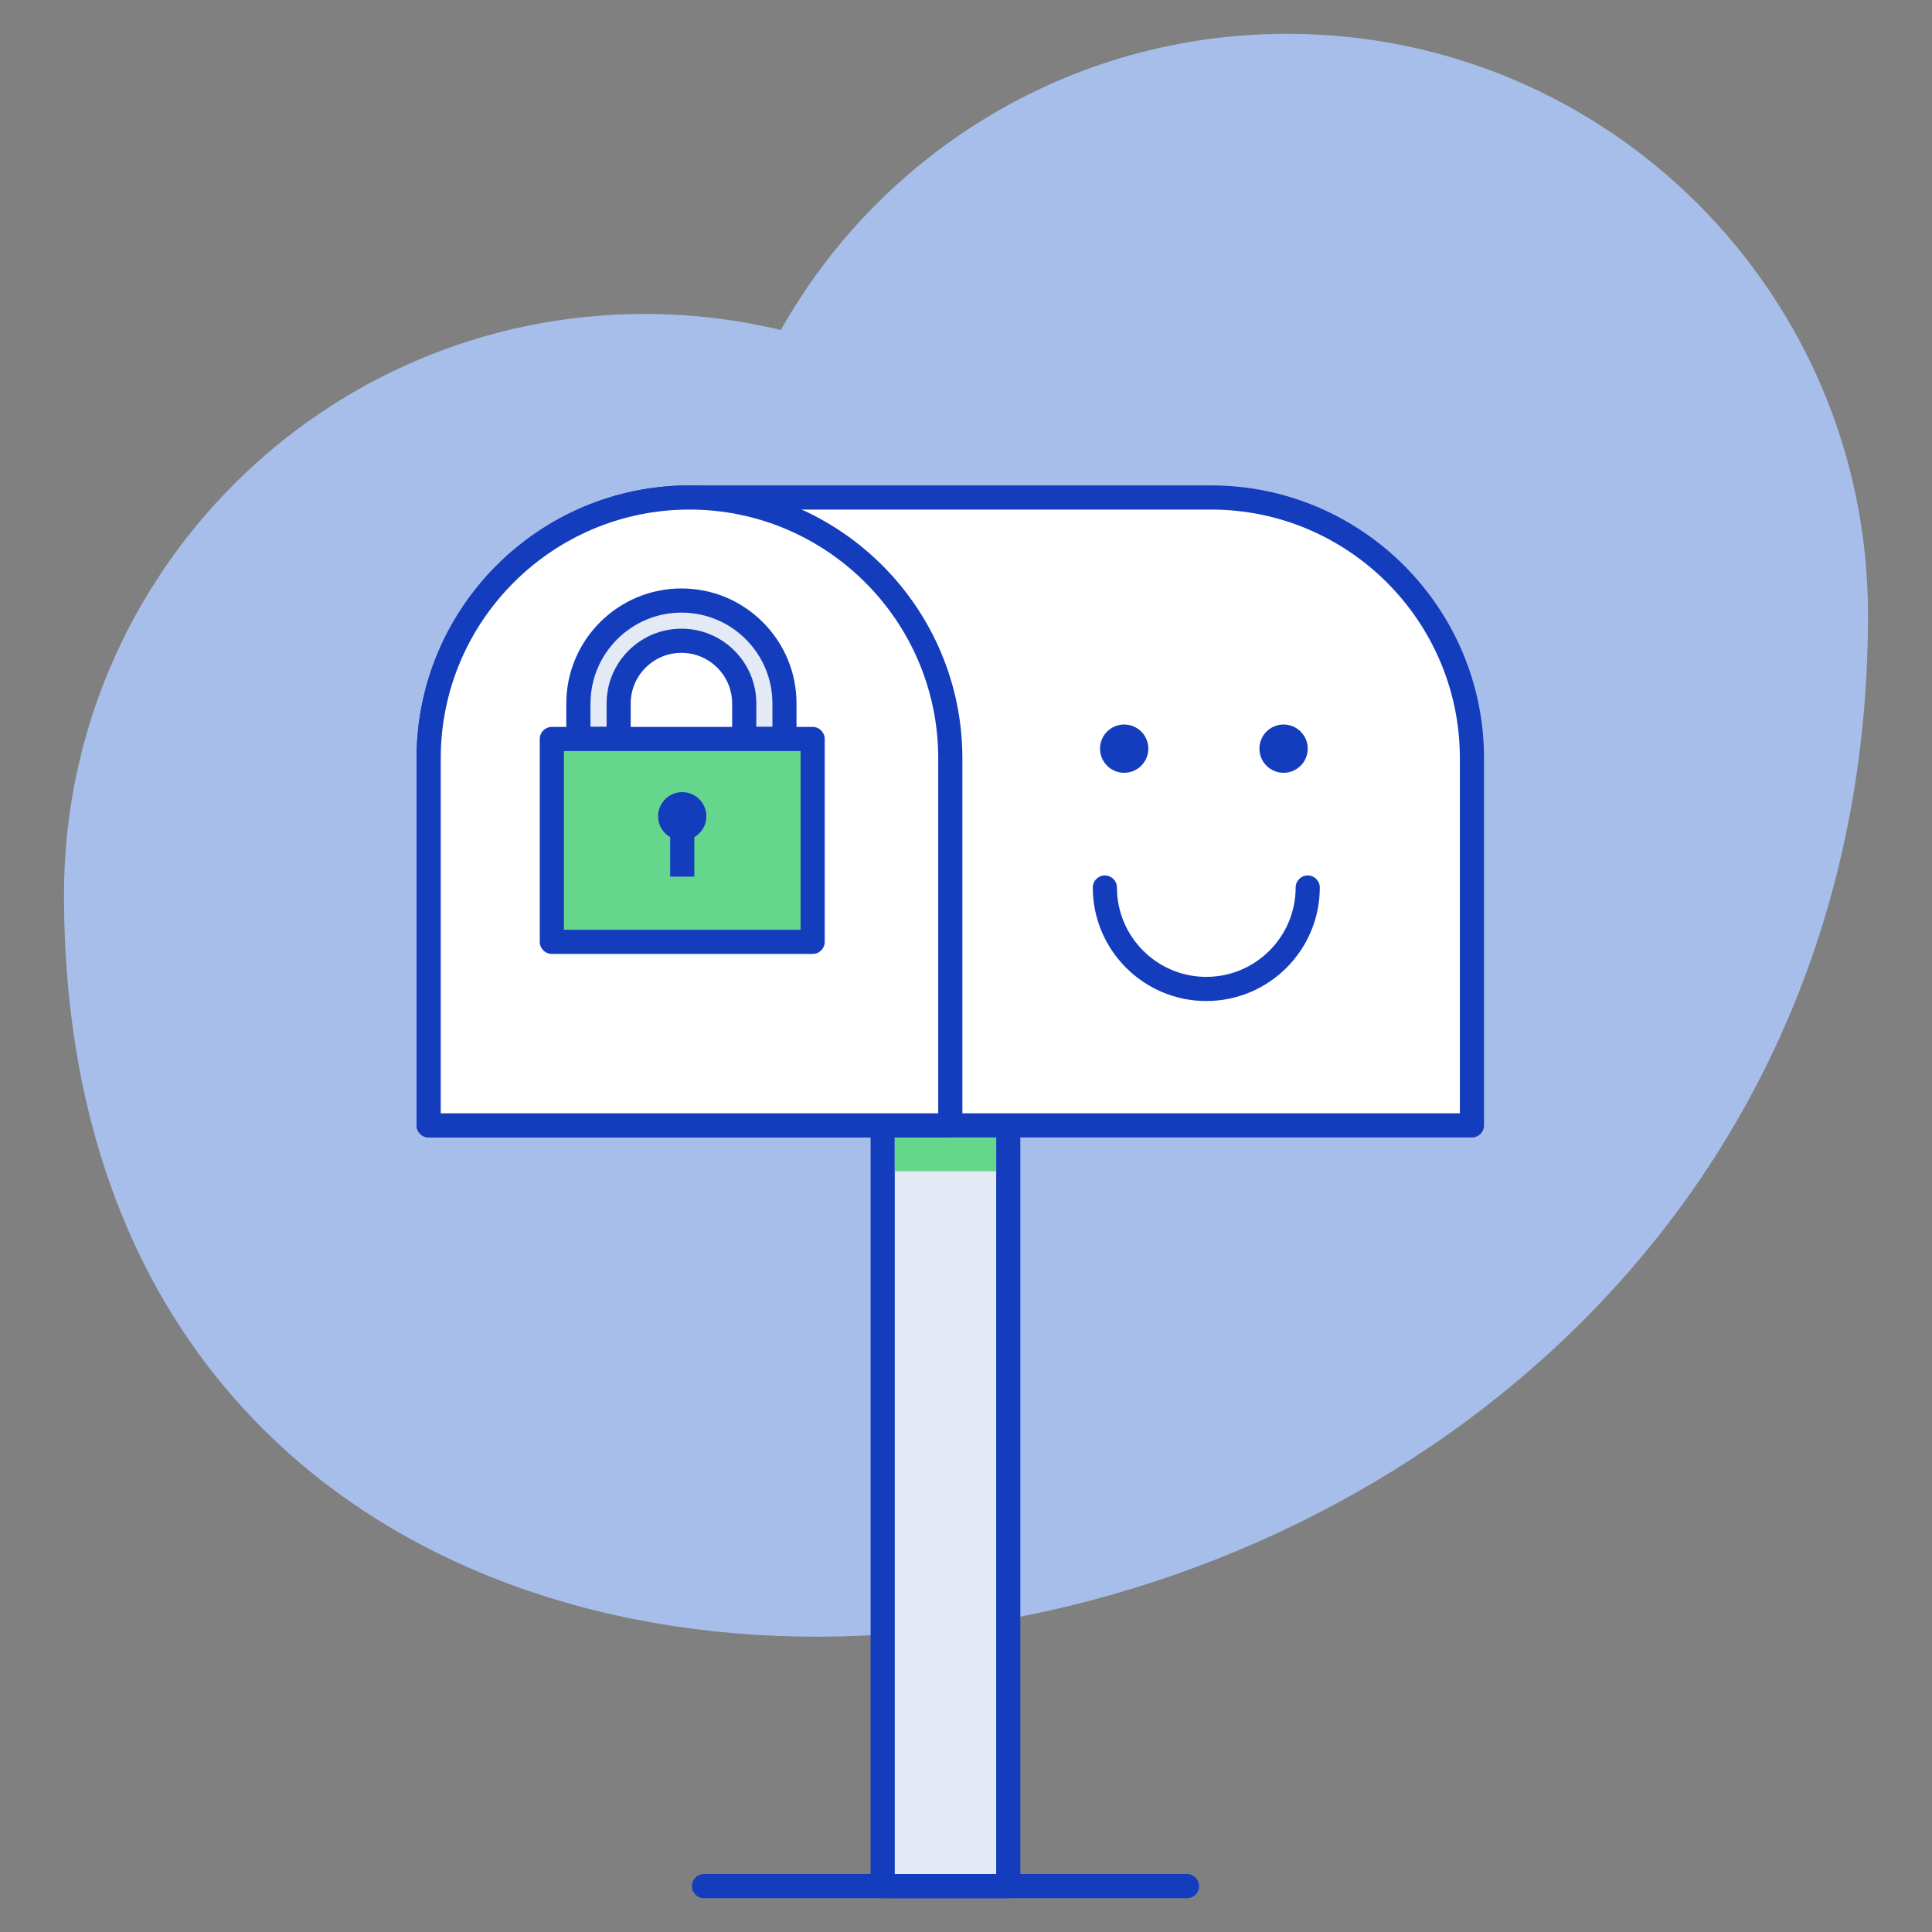 <svg width="400" height="400" viewBox="0 0 400 400" fill="none" xmlns="http://www.w3.org/2000/svg">
    <rect x="0" y="0" width="400" height="400" fill="#808080" stroke="none"/>
    <path d="M266.5 7C221.5 7 182.28 31.725 161.66 68.325C152.63 66.155 143.2 65 133.5 65C67.09 65 13.25 118.84 13.25 185.25C13.25 421.5 386.75 372 386.75 127.25C386.75 60.84 332.91 7 266.5 7Z" fill="#A8BEEA"/>
    <path d="M208.75 233H182.75V390.5H208.75V233Z" fill="#E4EAF5"/>
    <path d="M208.75 393H182.75C181.37 393 180.25 391.88 180.25 390.5V233C180.25 231.62 181.37 230.5 182.75 230.5H208.75C210.13 230.5 211.25 231.62 211.25 233V390.5C211.25 391.88 210.13 393 208.75 393ZM185.25 388H206.25V235.5H185.25V388Z" fill="#133DBD"/>
    <path d="M245.75 393H145.75C144.37 393 143.25 391.88 143.25 390.5C143.25 389.12 144.37 388 145.75 388H245.75C247.13 388 248.25 389.12 248.25 390.5C248.25 391.88 247.13 393 245.75 393Z" fill="#133DBD"/>
    <path d="M206.25 235H185.25V242.5H206.25V235Z" fill="#65D78D"/>
    <path d="M250.75 103H142.75C112.925 103 88.75 127.175 88.75 157V233H304.75V157C304.75 127.175 280.575 103 250.75 103Z" fill="white"/>
    <path d="M304.75 235.5H88.75C87.37 235.5 86.25 234.38 86.25 233V157C86.25 125.845 111.595 100.5 142.75 100.5H250.75C281.905 100.5 307.25 125.845 307.25 157V233C307.25 234.38 306.13 235.5 304.75 235.5ZM91.25 230.5H302.25V157C302.25 128.605 279.145 105.5 250.75 105.5H142.75C114.355 105.5 91.25 128.605 91.25 157V230.5Z" fill="#133DBD"/>
    <path d="M232.75 160C235.511 160 237.75 157.761 237.75 155C237.75 152.239 235.511 150 232.75 150C229.989 150 227.75 152.239 227.75 155C227.75 157.761 229.989 160 232.75 160Z" fill="#133DBD"/>
    <path d="M265.75 160C268.511 160 270.75 157.761 270.75 155C270.75 152.239 268.511 150 265.75 150C262.989 150 260.75 152.239 260.75 155C260.75 157.761 262.989 160 265.75 160Z" fill="#133DBD"/>
    <path d="M249.75 207.25C236.79 207.25 226.25 196.71 226.25 183.75C226.25 182.37 227.37 181.25 228.75 181.25C230.13 181.25 231.25 182.37 231.25 183.75C231.25 193.95 239.55 202.25 249.75 202.25C259.95 202.25 268.25 193.95 268.25 183.75C268.25 182.37 269.37 181.25 270.75 181.25C272.13 181.25 273.25 182.37 273.25 183.75C273.25 196.71 262.71 207.25 249.75 207.25Z" fill="#133DBD"/>
    <path d="M142.75 103C172.575 103 196.75 127.175 196.75 157V233H88.75V157C88.75 127.175 112.925 103 142.75 103Z" fill="white"/>
    <path d="M196.75 235.5H88.75C87.37 235.5 86.25 234.38 86.25 233V157C86.25 125.845 111.595 100.5 142.75 100.5C173.905 100.5 199.25 125.845 199.25 157V233C199.25 234.38 198.13 235.5 196.75 235.5ZM91.25 230.5H194.25V157C194.25 128.605 171.145 105.5 142.75 105.5C114.355 105.5 91.25 128.605 91.25 157V230.5Z" fill="#133DBD"/>
    <path d="M141.085 124.33C129.305 124.33 119.75 133.88 119.75 145.66V152.995H128.085V145.66C128.085 138.48 133.905 132.66 141.085 132.66C148.265 132.66 154.085 138.48 154.085 145.66V152.995H162.42V145.66C162.42 133.885 152.87 124.33 141.085 124.33Z" fill="#E4EAF5"/>
    <path d="M162.415 155.5H154.08C153.415 155.5 152.78 155.235 152.31 154.77C151.84 154.3 151.58 153.665 151.58 153V145.665C151.58 142.86 150.49 140.225 148.505 138.24C146.52 136.255 143.885 135.165 141.08 135.165C138.275 135.165 135.64 136.255 133.655 138.24C131.67 140.225 130.58 142.86 130.58 145.665V153C130.58 154.38 129.46 155.5 128.08 155.5H119.745C119.08 155.5 118.445 155.235 117.975 154.77C117.505 154.3 117.245 153.665 117.245 153V145.665C117.245 132.525 127.94 121.835 141.08 121.835C147.445 121.835 153.43 124.315 157.93 128.815C162.43 133.315 164.91 139.3 164.91 145.67V153.005C164.915 154.38 163.795 155.5 162.415 155.5ZM156.585 150.5H159.92V145.665C159.92 140.635 157.96 135.905 154.405 132.35C150.85 128.795 146.12 126.835 141.09 126.835C130.705 126.835 122.255 135.28 122.255 145.665V150.5H125.59V145.665C125.59 141.525 127.205 137.635 130.13 134.705C133.055 131.78 136.95 130.165 141.09 130.165C145.23 130.165 149.12 131.78 152.05 134.705C154.98 137.63 156.59 141.525 156.59 145.665L156.585 150.5Z" fill="#133DBD"/>
    <path d="M168.25 153H114.25V195H168.25V153Z" fill="#65D78D"/>
    <path d="M168.25 197.5H114.25C112.87 197.5 111.75 196.38 111.75 195V153C111.75 151.62 112.87 150.5 114.25 150.5H168.25C169.63 150.5 170.75 151.62 170.75 153V195C170.75 196.38 169.63 197.5 168.25 197.5ZM116.75 192.5H165.75V155.5H116.75V192.5Z" fill="#133DBD"/>
    <path d="M146.25 169C146.25 166.24 144.01 164 141.25 164C138.49 164 136.25 166.24 136.25 169C136.25 170.85 137.255 172.46 138.75 173.325V181.5H143.75V173.325C145.245 172.46 146.25 170.85 146.25 169Z" fill="#133DBD"/>
</svg>
